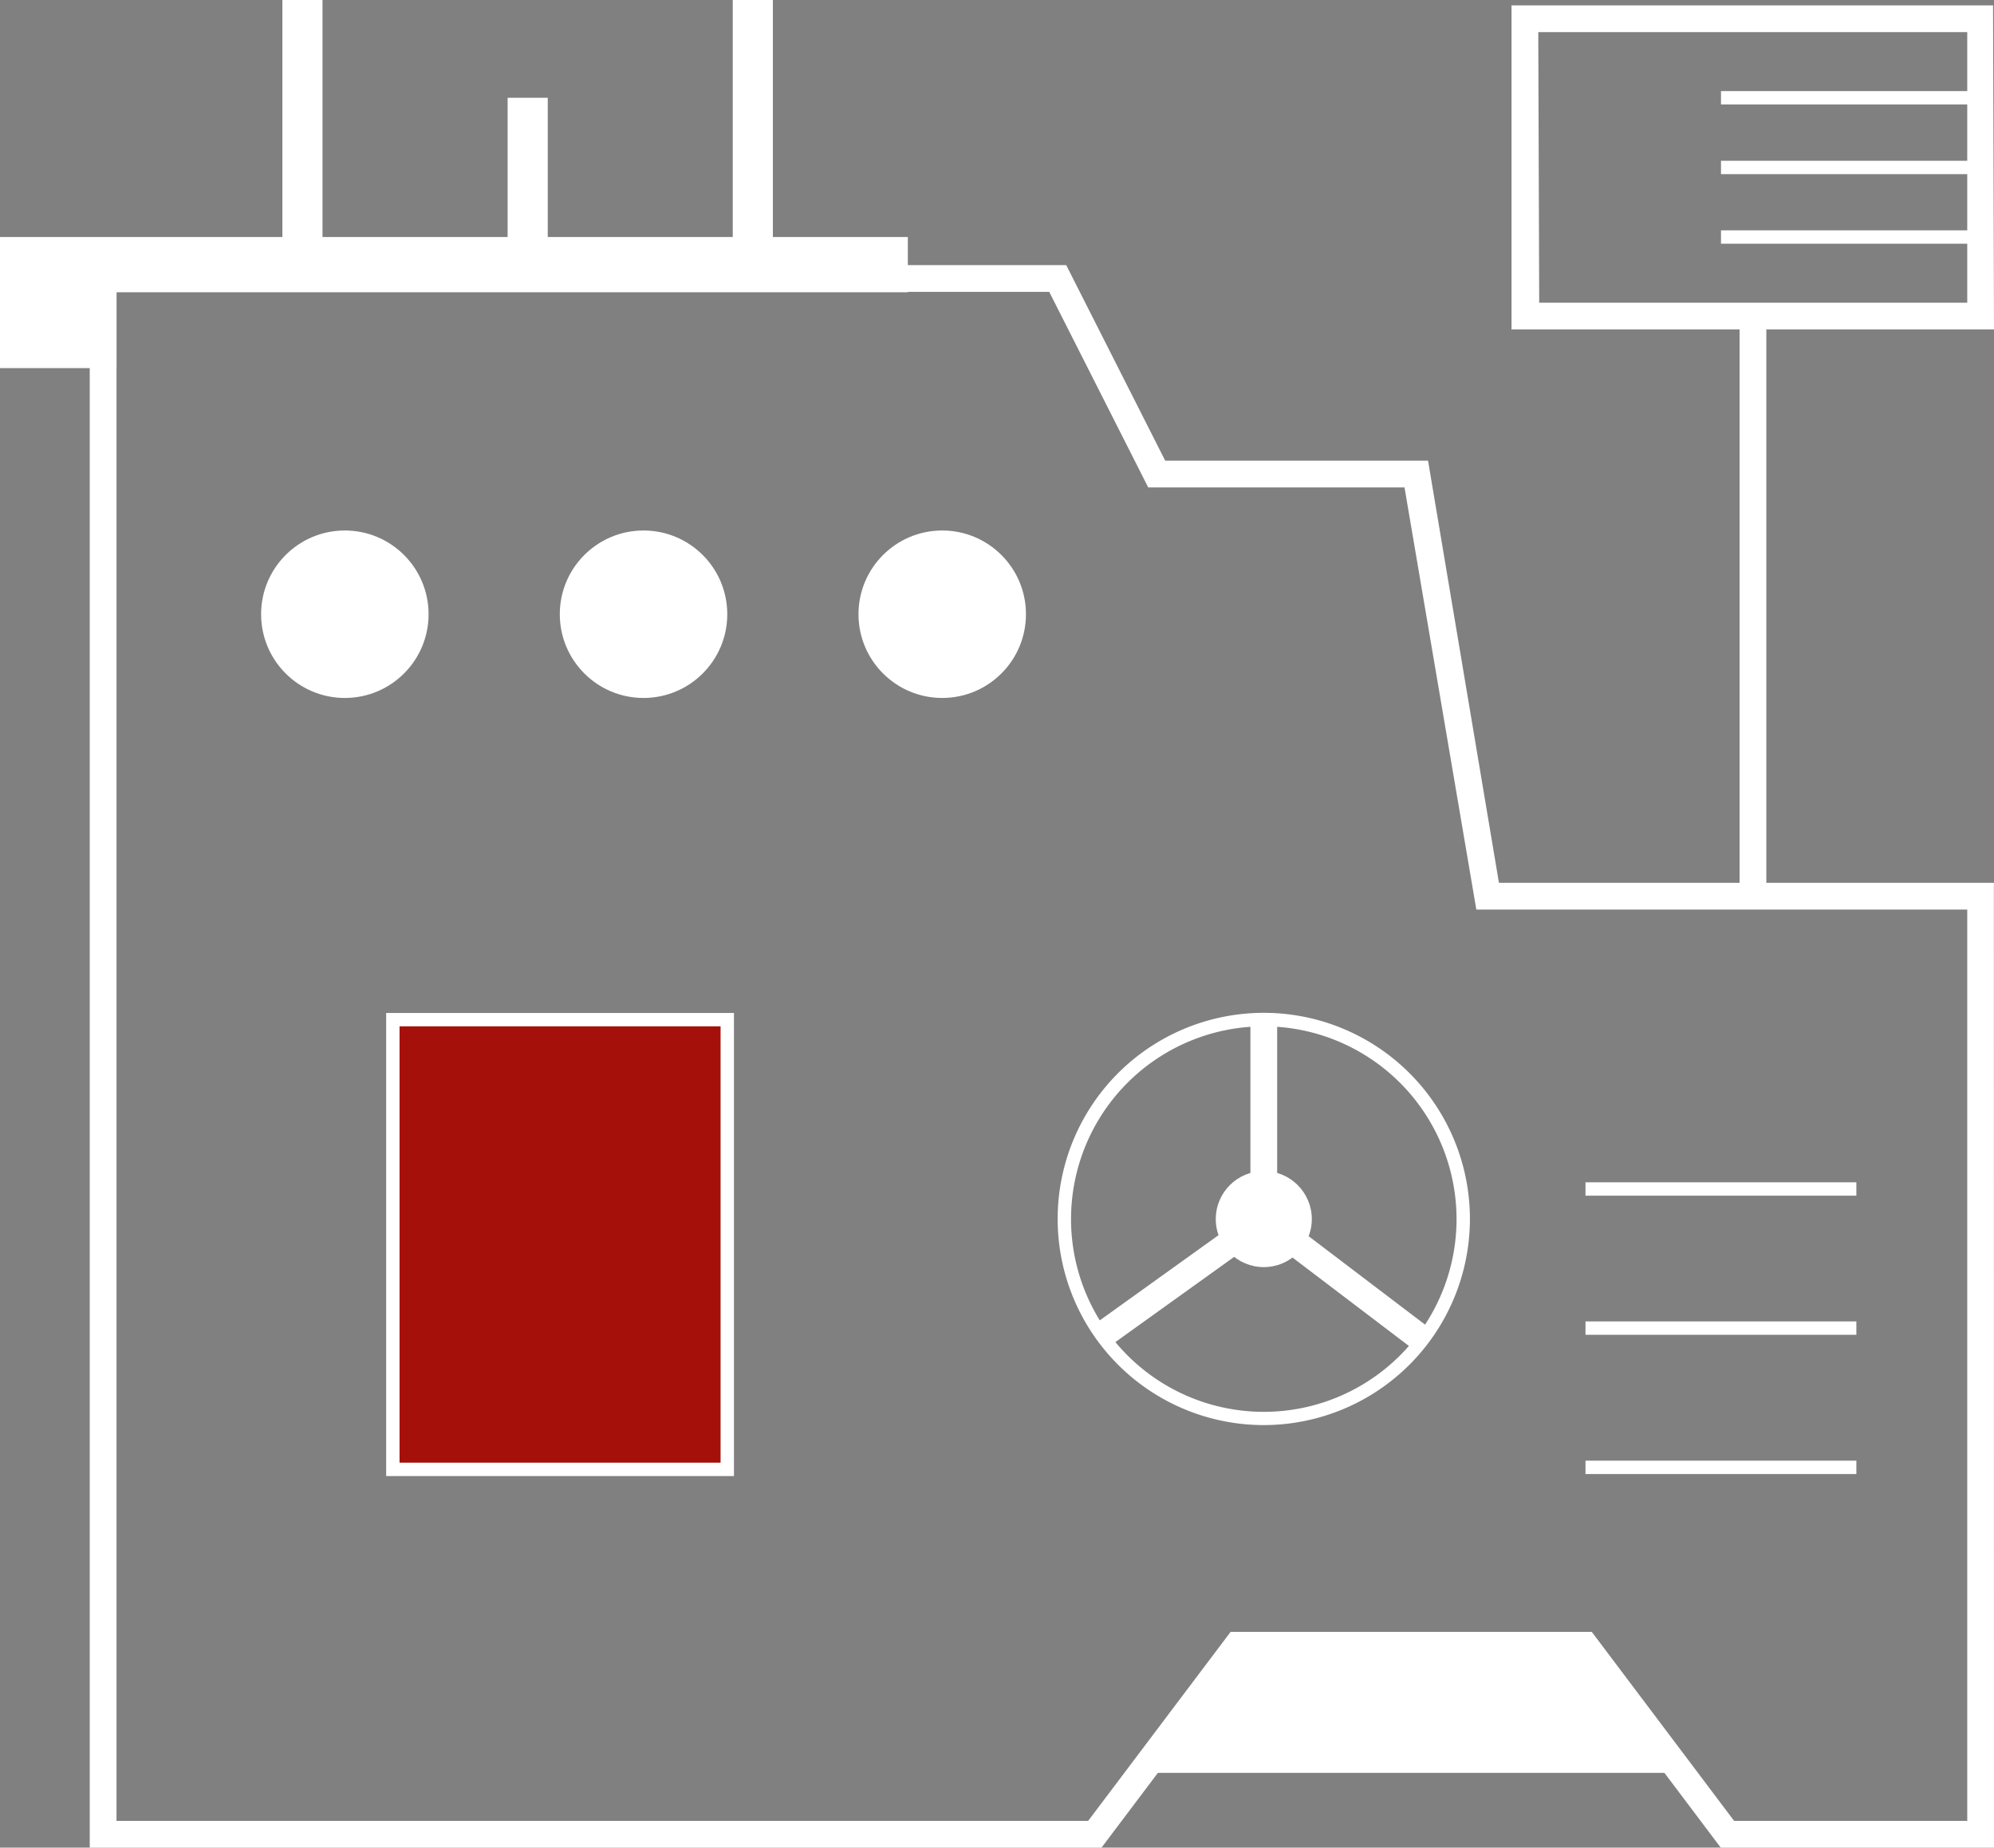 <svg xmlns="http://www.w3.org/2000/svg" viewBox="0 0 149.07 138.13"><rect x="0" y="0" width="149.07" height="138.13" fill="#808080" stroke="none"/><defs><style>.cls-1{fill:#fff;}.cls-2{fill:#a5110a;}</style></defs><g id="Capa_2" data-name="Capa 2"><g id="Capa_1-2" data-name="Capa 1"><path class="cls-1" d="M148.57,24.13h-35V.9h35Zm-34-1h33V1.9h-33Z"/><path class="cls-1" d="M149.07,24.63H113V.4h36Zm-34-2h32V2.4H115Z"/><rect class="cls-1" x="21.11" width="3" height="20.81"/><rect class="cls-1" x="37.95" y="7.31" width="3" height="13.5"/><rect class="cls-1" x="54.78" width="3" height="20.81"/><circle class="cls-1" cx="25.78" cy="45.92" r="6.26"/><circle class="cls-1" cx="48.11" cy="45.92" r="6.26"/><circle class="cls-1" cx="70.44" cy="45.92" r="6.26"/><rect class="cls-1" x="110.74" y="66.95" width="1" height="0.26" transform="translate(-9.51 19.2) rotate(-9.46)"/><rect class="cls-1" x="118.53" y="88.39" width="20.25" height="1"/><rect class="cls-1" x="128.66" y="6.81" width="20.25" height="1"/><rect class="cls-1" x="128.66" y="12.02" width="20.25" height="1"/><rect class="cls-1" x="128.66" y="17.22" width="20.25" height="1"/><rect class="cls-1" x="118.53" y="98.79" width="20.25" height="1"/><rect class="cls-1" x="118.53" y="109.2" width="20.25" height="1"/><rect class="cls-2" x="29.33" y="76.23" width="25.04" height="33.62"/><path class="cls-1" d="M54.87,110.35h-26V75.73h26Zm-25-1h24V76.73h-24Z"/><path class="cls-1" d="M94.48,106.54a15.41,15.41,0,1,1,15.41-15.4A15.42,15.42,0,0,1,94.48,106.54Zm0-29.81a14.41,14.41,0,1,0,14.41,14.41A14.42,14.42,0,0,0,94.48,76.73Z"/><circle class="cls-1" cx="94.48" cy="91.14" r="3.59"/><rect class="cls-1" x="93.48" y="76.23" width="2" height="14.91"/><rect class="cls-1" x="99.42" y="88.19" width="2" height="14.91" transform="translate(-36.49 117.75) rotate(-52.78)"/><rect class="cls-1" x="80.98" y="94.48" width="14.91" height="2" transform="translate(-39.08 69.46) rotate(-35.66)"/><path class="cls-1" d="M149.07,138.13H128.64L118,124H93L82.35,138.13H6.71V19.82h73l7.4,14.62h19.65L112.06,66h37Zm-19.43-2h17.43V68h-36.7L105,36.44H85.84l-7.4-14.62H8.71V136.13H81.35L92,122H119Z"/><rect class="cls-1" x="130.05" y="23.63" width="2" height="43.32"/><polygon class="cls-1" points="8.71 21.85 67.87 21.85 67.87 17.72 0 17.72 0 27.52 8.71 27.52 8.71 21.85"/><polygon class="cls-1" points="125.69 132.54 85.1 132.54 92.47 123.01 118.53 123.01 125.69 132.54"/></g></g></svg>